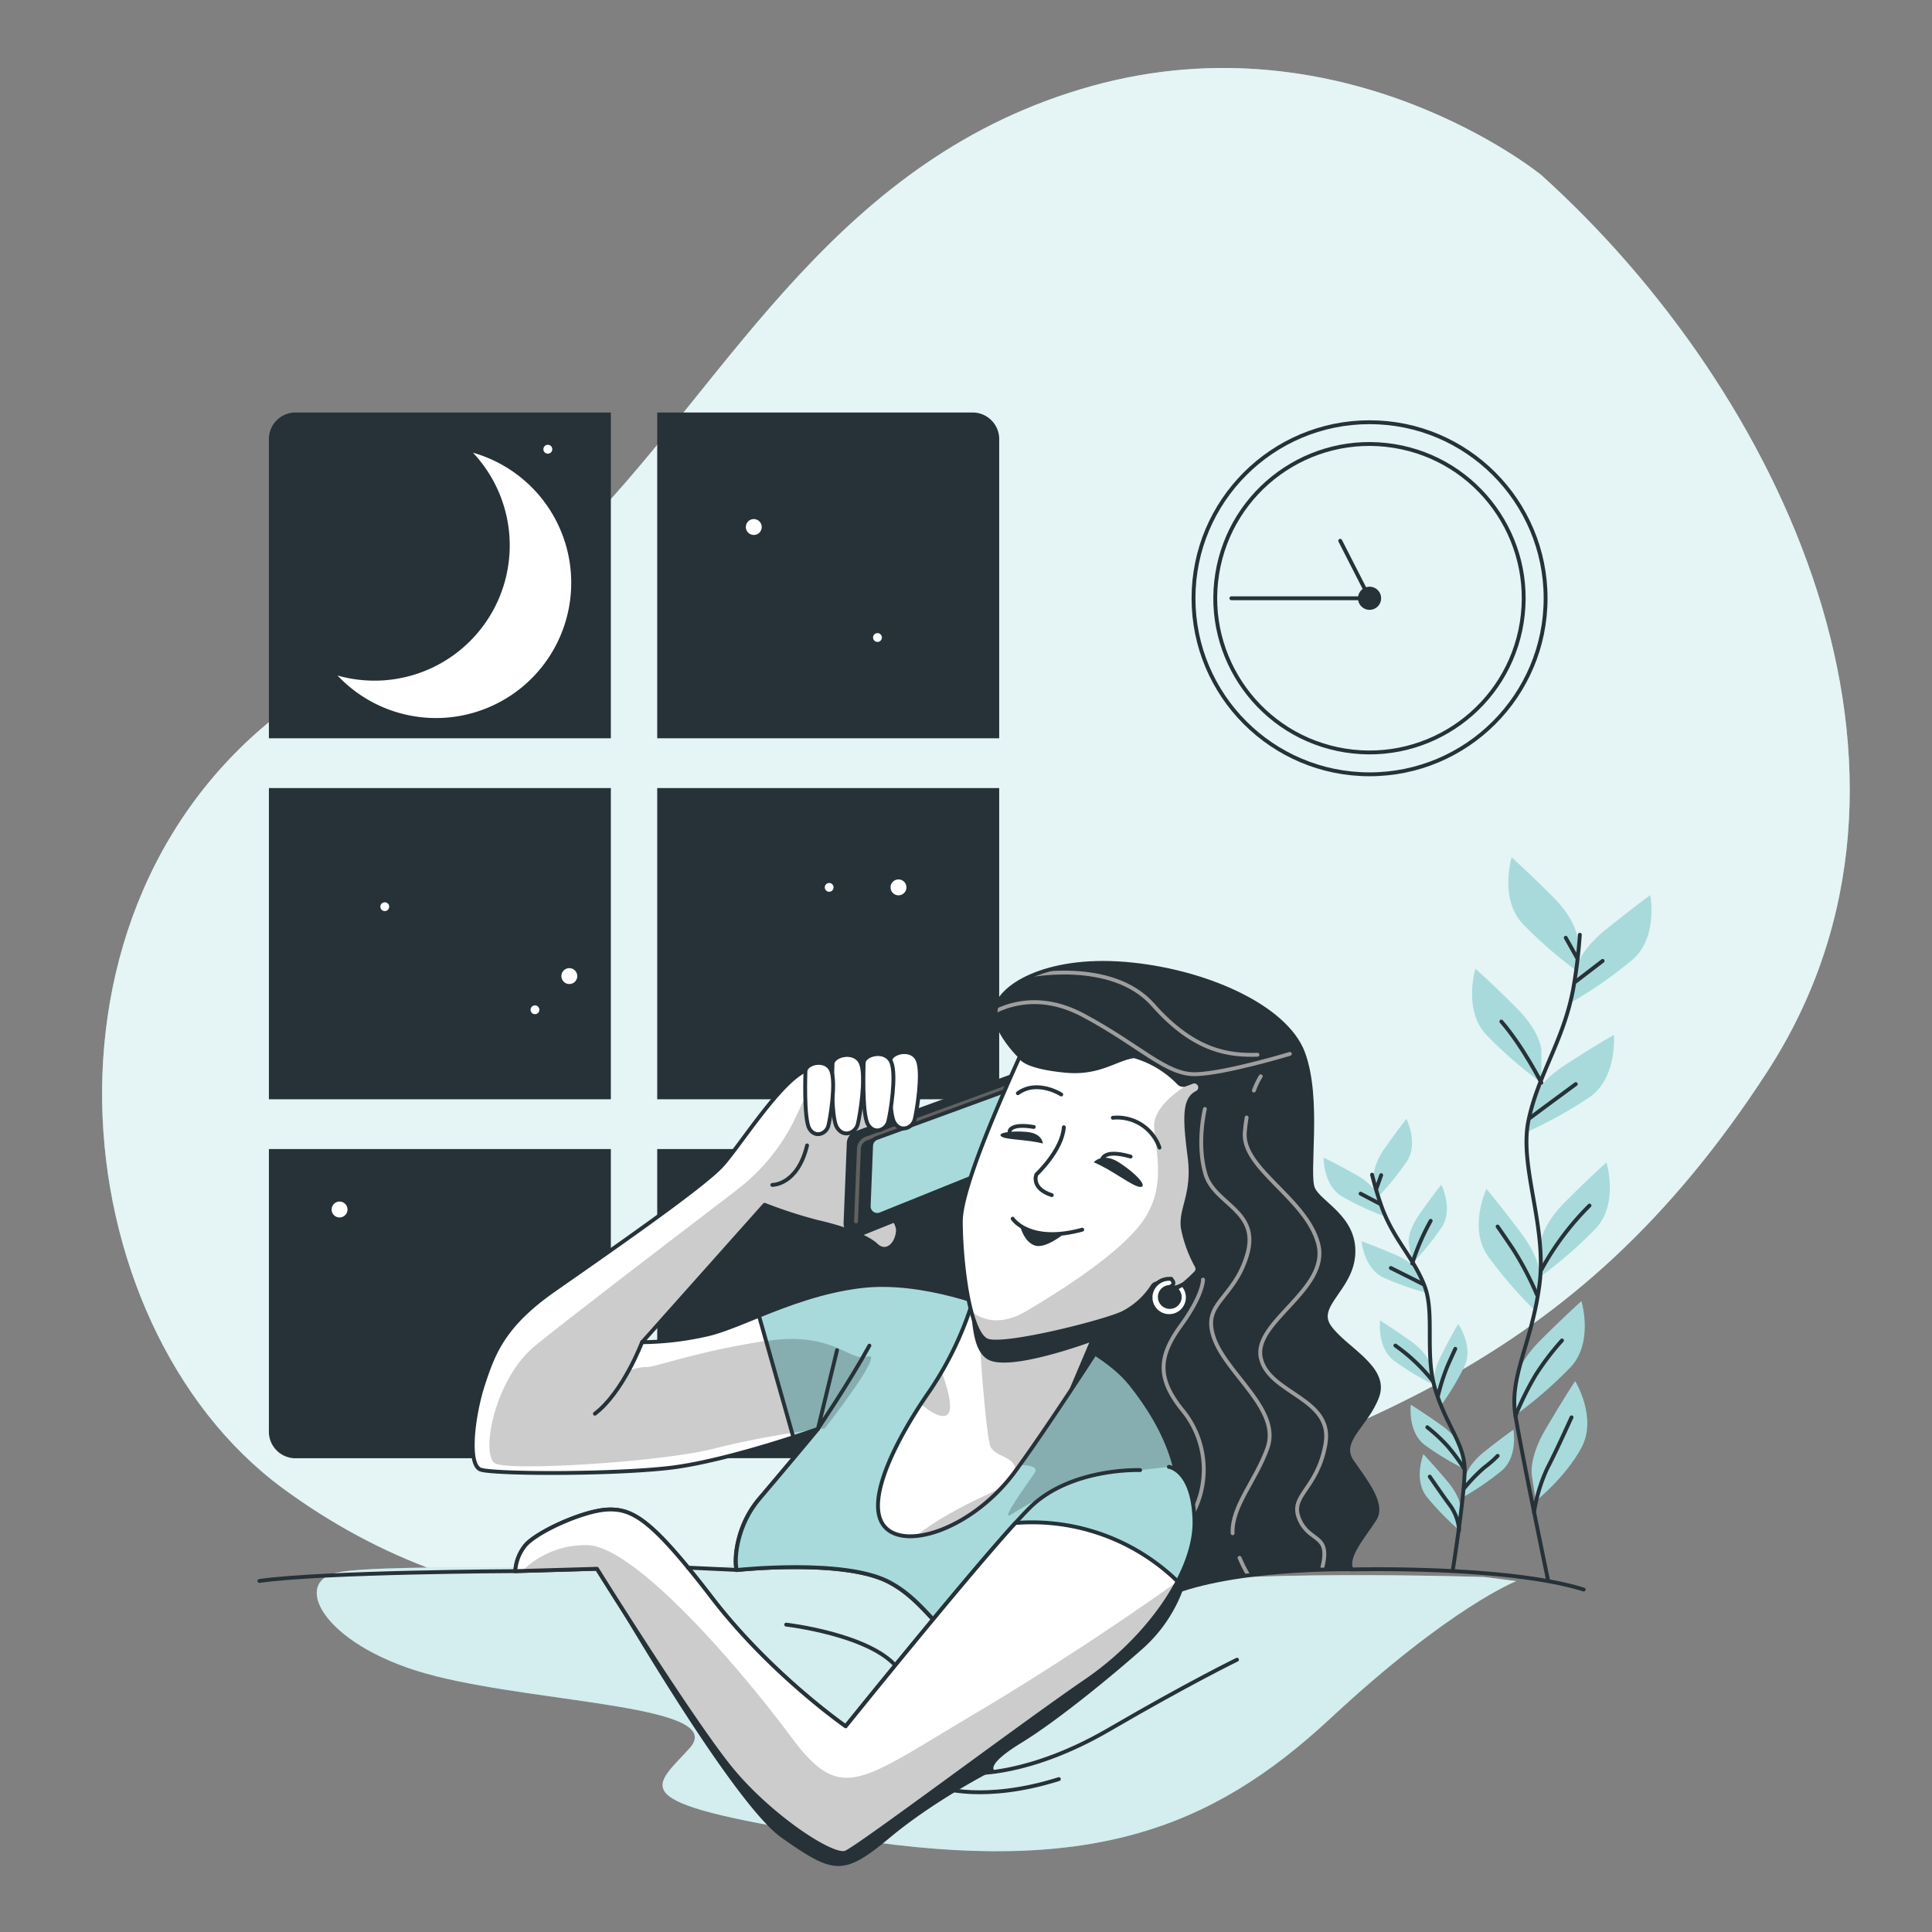 <svg xmlns="http://www.w3.org/2000/svg" xmlns:xlink="http://www.w3.org/1999/xlink" viewBox="0 0 500 500"><rect x="0" y="0" width="500" height="500" fill="#808080" stroke="none"/><defs><clipPath id="freepik--clip-path--inject-7"><path d="M265.76,275.17s-8.56-7.45-8.09-13.56,12.75-13.84,33.33-12.19,41.69,11,46.21,23,.91,31.41,2.62,35.21,10.8,7.38,10.43,16.7-10.2,13.44-6.18,19.1,15.06,10.47,12.38,17.92-10.25,11.53-6.56,16.87,8.33,11,5.88,14.91-7.73,9.85-6,13c0,0-32.52-.6-49,7.26,0,0,2.69.5-15.94-11.79s-28.4-39-30.77-43.38-1.88-31.7,1.61-44.31,7.83-28.45,7.83-28.45Z" style="fill:#263238;stroke:#263238;stroke-linecap:round;stroke-linejoin:round"></path></clipPath><clipPath id="freepik--clip-path-2--inject-7"><path d="M258,338.9s-18.84-8.11-35.46-6-30.17,10.18-39.09,12.36a78.67,78.67,0,0,1-17.26,2.1l31.69-35.56a120.44,120.44,0,0,0,13.6,4.42c5.16,1.14,12.61,3.49,15.24,6s5.45-.16,5.67-3.7-7.67-10-10-12.54,2.94-9.06,6-13.32,8.31-12.43,6-14.29-18.79-3.94-25.46-1.5-17,19.09-22,24.68-30.76,23.35-43.65,32.38-15.57,16.17-18.22,24.26-4.2,21-.64,22.16,33.72,1.27,48.74-.45,38.52-10.1,38.52-10.1-9.3,11.18-15.19,18.08-6.61,15.59-5.88,18.46c0,0,27.49-3,39.22,3s15.31,19.13,29.5,21.92,38-18.1,43.65-32.37-1.17-29.16-10.48-40.76S258,338.9,258,338.9Z" style="fill:#fff;stroke:#263238;stroke-linecap:round;stroke-linejoin:round"></path></clipPath><clipPath id="freepik--clip-path-3--inject-7"><path d="M258,338.9s-18.84-8.11-35.46-6c-9.91,1.25-18.72,4.62-26.12,7.61l8.9,31.44c3.9-1.27,6.42-2.17,6.42-2.17s-9.3,11.18-15.19,18.08-6.61,15.59-5.88,18.46c0,0,27.49-3,39.22,3s15.31,19.13,29.5,21.92,38-18.1,43.65-32.37-1.17-29.16-10.48-40.76S258,338.9,258,338.9Z" style="fill:#A8DADC;stroke:#263238;stroke-linecap:round;stroke-linejoin:round"></path></clipPath><clipPath id="freepik--clip-path-4--inject-7"><path d="M252.11,335.55a87.76,87.76,0,0,1-11.48,24.38c-8,11.46-17.14,28.41-11.82,35s23.11.61,33.91-14.13S291.93,337,291.93,337,262.33,345.19,252.11,335.55Z" style="fill:#fff;stroke:#263238;stroke-linecap:round;stroke-linejoin:round"></path></clipPath><clipPath id="freepik--clip-path-5--inject-7"><path d="M262.77,394.15c-13.57,14.94-43.91,52.62-43.91,52.62s-19.38-13.44-34.58-33.23-20.27-23.07-26.8-22.88-19.43,6.17-21.82,9.66a11.58,11.58,0,0,0-2.3,6.29L154.5,406s24.8,39.74,34.8,51.9,26.19,22.89,29.57,21.55,46-33.39,62.2-44.44c10.17-6.94,18.78-16.42,23.69-25.75A54.08,54.08,0,0,0,262.77,394.15Z" style="fill:#fff;stroke:#263238;stroke-linecap:round;stroke-linejoin:round"></path></clipPath><clipPath id="freepik--clip-path-6--inject-7"><path d="M309.61,282.88l.09-.05a1.53,1.53,0,0,0-1.26-2.79l-1.7.64a1.53,1.53,0,0,1-1.69-.41,26,26,0,0,0-11.52-6.93c-4.68.54-8.88,4.67-17.94,3.76-10.58-1.05-11.37-3.43-11.37-3.43l-.24-.38c-3.39,7.59-15.29,33.69-15.32,42.79,0,9.94,2.14,29.45,7,30.91s29.37-4.7,34.76-7.1a19.93,19.93,0,0,0,7.88-7.06,1.56,1.56,0,0,1,1.57-.68c1.87.36,3,2.14,6.37.23a37.74,37.74,0,0,0,3.11-2.84,1.52,1.52,0,0,0,.36-1.88,33.6,33.6,0,0,1-3.57-9.72c-.79-5.11,3-8.74,1.71-18.65S306.45,284.58,309.61,282.88Z" style="fill:#fff;stroke:#263238;stroke-linecap:round;stroke-linejoin:round"></path></clipPath></defs><g id="freepik--background-simple--inject-7"><path d="M398.81,45.24S348.28,4,282.55,22.26,189.32,97.18,151.63,136.1c-19.74,20.39-48.9,27.9-72.35,43.59-75,50.17-63.88,163-6.06,205.5,50.06,36.84,112.6,40.69,194,13.52s139.64-43.49,190.11-121.3S461.05,101.25,398.81,45.24Z" style="fill:#A8DADC"></path><path d="M398.81,45.24S348.28,4,282.55,22.26,189.32,97.18,151.63,136.1c-19.74,20.39-48.9,27.9-72.35,43.59-75,50.17-63.88,163-6.06,205.5,50.06,36.84,112.6,40.69,194,13.52s139.64-43.49,190.11-121.3S461.05,101.25,398.81,45.24Z" style="fill:#fff;opacity:0.7"></path></g><g id="freepik--Window--inject-7"><rect x="170.09" y="203.95" width="88.5" height="80.54" style="fill:#263238"></rect><rect x="69.59" y="203.95" width="88.5" height="80.54" style="fill:#263238"></rect><path d="M170.09,191.07h88.5V113.88a6.89,6.89,0,0,0-6.63-7.12H170.09Z" style="fill:#263238"></path><path d="M170.09,297.38v80h79.85c4.78,0,8.65-4.17,8.65-9.3V297.38Z" style="fill:#263238"></path><path d="M158.09,297.38H69.59v72.89a6.89,6.89,0,0,0,6.63,7.12h81.87Z" style="fill:#263238"></path><path d="M158.09,191.07V106.76H76.22a6.89,6.89,0,0,0-6.63,7.12v77.19Z" style="fill:#263238"></path><path d="M122.4,117.16a35,35,0,0,1-35.05,57.66,35,35,0,1,0,35.05-57.66Z" style="fill:#fff"></path><circle cx="195.08" cy="136.39" r="2.06" style="fill:#fff"></circle><circle cx="87.88" cy="313.02" r="2.06" style="fill:#fff"></circle><circle cx="147.34" cy="252.61" r="2.06" style="fill:#fff"></circle><circle cx="232.53" cy="229.65" r="2.06" style="fill:#fff"></circle><path d="M228.23,165a1.14,1.14,0,1,1-1.14-1.15A1.14,1.14,0,0,1,228.23,165Z" style="fill:#fff"></path><circle cx="138.45" cy="261.33" r="1.14" style="fill:#fff"></circle><path d="M100.72,234.66a1.14,1.14,0,1,1-1.14-1.15A1.14,1.14,0,0,1,100.72,234.66Z" style="fill:#fff"></path><circle cx="214.59" cy="229.65" r="1.14" style="fill:#fff"></circle><path d="M142.93,116.25a1.15,1.15,0,1,1-1.15-1.14A1.15,1.15,0,0,1,142.93,116.25Z" style="fill:#fff"></path></g><g id="freepik--Plants--inject-7"><path d="M408.27,243.1s0-4.61-6.45-11.07-10.61-10.15-10.61-10.15S388,232.49,394,239a112.79,112.79,0,0,0,14.29,12.45Z" style="fill:#A8DADC"></path><path d="M398.9,271.9s0-4.61-6.45-11.07-10.61-10.14-10.61-10.14-3.23,10.61,2.76,17.06a113.8,113.8,0,0,0,14.3,12.46Z" style="fill:#A8DADC"></path><path d="M407.87,251s.48-4.59,7.59-10.33,11.62-9,11.62-9,2.09,10.89-4.56,16.68A112.83,112.83,0,0,1,407,259.21Z" style="fill:#A8DADC"></path><path d="M396.55,285s1-4.51,8.63-9.47,12.5-7.7,12.5-7.7.93,11.05-6.28,16.11a113.37,113.37,0,0,1-16.59,9.18Z" style="fill:#A8DADC"></path><path d="M398.67,322.06s0-4.61,6.46-11.07,10.61-10.15,10.61-10.15S419,311.45,413,317.91a112.53,112.53,0,0,1-14.3,12.45Z" style="fill:#A8DADC"></path><path d="M398.57,331.11s.65-4.56-4.82-11.87-9.06-11.55-9.06-11.55-4.7,10,.31,17.28a113,113,0,0,0,12.39,14.36Z" style="fill:#A8DADC"></path><path d="M392.2,357.94s0-4.61,6.46-11.07,10.61-10.14,10.61-10.14,3.22,10.6-2.77,17.06a113.29,113.29,0,0,1-14.3,12.45Z" style="fill:#A8DADC"></path><path d="M396.51,382.27s-1.17-4.47,3.45-12.35,7.69-12.5,7.69-12.5,5.81,9.44,1.64,17.21-11.84,13.84-11.84,13.84Z" style="fill:#A8DADC"></path><path d="M408.86,241.92a132.14,132.14,0,0,1-1.77,14.32c-2.55,13.19-8.93,21.69-11.49,33.6s4.78,27.26,2.82,42.56-7.92,23.81-6.22,34,8.38,42.3,8.38,42.3" style="fill:none;stroke:#263238;stroke-linecap:round;stroke-linejoin:round"></path><line x1="407.8" y1="254.02" x2="414.76" y2="248.68" style="fill:none;stroke:#263238;stroke-linecap:round;stroke-linejoin:round"></line><line x1="408.13" y1="247.87" x2="405.21" y2="242.69" style="fill:none;stroke:#263238;stroke-linecap:round;stroke-linejoin:round"></line><path d="M396,289.3s5.83-4.37,11.81-8.74" style="fill:none;stroke:#263238;stroke-linecap:round;stroke-linejoin:round"></path><path d="M398.9,280.21s-4.85-9.52-10.35-15.83" style="fill:none;stroke:#263238;stroke-linecap:round;stroke-linejoin:round"></path><path d="M398.9,328.62A72.09,72.09,0,0,1,411.36,312" style="fill:none;stroke:#263238;stroke-linecap:round;stroke-linejoin:round"></path><path d="M397.77,335.09a81.48,81.48,0,0,0-6.31-12c-3.4-5-3.88-5.66-3.88-5.66" style="fill:none;stroke:#263238;stroke-linecap:round;stroke-linejoin:round"></path><path d="M392.2,366.42a76.54,76.54,0,0,1,5.25-10.61,67.32,67.32,0,0,1,6.79-8.9" style="fill:none;stroke:#263238;stroke-linecap:round;stroke-linejoin:round"></path><path d="M397,391.36a42.58,42.58,0,0,1,3.4-11.28c2.43-4.69,5.18-10.84,6.31-13.27" style="fill:none;stroke:#263238;stroke-linecap:round;stroke-linejoin:round"></path><path d="M355.58,304.71s-.5-2.89,2.85-7.64,5.55-7.51,5.55-7.51,3.17,6.3.12,11a72,72,0,0,1-7.62,9.36Z" style="fill:#A8DADC"></path><path d="M364.58,321.76s-.5-2.89,2.85-7.64S373,306.6,373,306.6s3.18,6.3.12,11a72.85,72.85,0,0,1-7.61,9.37Z" style="fill:#A8DADC"></path><path d="M356.69,309.6s-.81-2.83-5.88-5.65-8.26-4.37-8.26-4.37-.13,7.06,4.66,10a73.26,73.26,0,0,0,10.92,5.13Z" style="fill:#A8DADC"></path><path d="M367.48,329.7s-1.1-2.72-6.44-5-8.68-3.47-8.68-3.47.62,7,5.69,9.41a72.43,72.43,0,0,0,11.4,4Z" style="fill:#A8DADC"></path><path d="M370.17,353.19s-.5-2.89-5.25-6.24-7.75-5.21-7.75-5.21-.88,7,3.59,10.4a72.78,72.78,0,0,0,10.31,6.25Z" style="fill:#A8DADC"></path><path d="M371.22,358.85s-.9-2.79,1.73-8,4.43-8.22,4.43-8.22,4,5.78,1.68,10.87a71.94,71.94,0,0,1-6.21,10.35Z" style="fill:#A8DADC"></path><path d="M379.33,382.18s.33-2.91,4.88-6.53,7.45-5.64,7.45-5.64,1.27,6.94-3,10.58a72.06,72.06,0,0,1-9.95,6.84Z" style="fill:#A8DADC"></path><path d="M378.13,375s-.5-2.9-5.25-6.25-7.76-5.21-7.76-5.21-.87,7,3.59,10.4A72.09,72.09,0,0,0,379,380.19Z" style="fill:#A8DADC"></path><path d="M378.06,390.71s.25-2.93-3.5-7.37-6.18-7-6.18-7-2.61,6.56.84,11a72.88,72.88,0,0,0,8.4,8.66Z" style="fill:#A8DADC"></path><path d="M355.09,304a83.16,83.16,0,0,0,2.66,8.79c3,8,8,12.63,10.85,19.82s0,17.61,2.86,27,7.55,14.07,7.59,20.66-3.06,26-3.06,26" style="fill:none;stroke:#263238;stroke-linecap:round;stroke-linejoin:round"></path><line x1="357.06" y1="311.51" x2="352.12" y2="308.92" style="fill:none;stroke:#263238;stroke-linecap:round;stroke-linejoin:round"></line><line x1="356.19" y1="307.69" x2="357.45" y2="304.13" style="fill:none;stroke:#263238;stroke-linecap:round;stroke-linejoin:round"></line><path d="M368.3,332.35s-4.13-2.11-8.36-4.2" style="fill:none;stroke:#263238;stroke-linecap:round;stroke-linejoin:round"></path><path d="M365.49,327a59.12,59.12,0,0,1,4.77-11.05" style="fill:none;stroke:#263238;stroke-linecap:round;stroke-linejoin:round"></path><path d="M370.74,357.33a46,46,0,0,0-9.62-9.1" style="fill:none;stroke:#263238;stroke-linecap:round;stroke-linejoin:round"></path><path d="M372.15,361.26a51.43,51.43,0,0,1,2.66-8.19c1.59-3.52,1.82-4,1.82-4" style="fill:none;stroke:#263238;stroke-linecap:round;stroke-linejoin:round"></path><path d="M378.82,385.3a43.14,43.14,0,0,1,5.32-5.52,29,29,0,0,0,3.45-3" style="fill:none;stroke:#263238;stroke-linecap:round;stroke-linejoin:round"></path><path d="M379.05,380.3a48.87,48.87,0,0,0-4.45-6.08,43,43,0,0,0-5.22-4.85" style="fill:none;stroke:#263238;stroke-linecap:round;stroke-linejoin:round"></path><path d="M377.62,396a12.54,12.54,0,0,0-2.21-6.22c-2-2.68-4.42-6.23-5.39-7.63" style="fill:none;stroke:#263238;stroke-linecap:round;stroke-linejoin:round"></path></g><g id="freepik--Clock--inject-7"><circle cx="354.44" cy="154.83" r="45.56" style="fill:none;stroke:#263238;stroke-linecap:round;stroke-linejoin:round"></circle><circle cx="354.44" cy="154.83" r="39.91" transform="translate(145.48 480.31) rotate(-80.9)" style="fill:none;stroke:#263238;stroke-linecap:round;stroke-linejoin:round"></circle><circle cx="354.44" cy="154.83" r="2.5" style="fill:#263238;stroke:#263238;stroke-linecap:round;stroke-linejoin:round"></circle><polyline points="346.85 139.96 354.44 154.83 318.68 154.83" style="fill:none;stroke:#263238;stroke-linecap:round;stroke-linejoin:round"></polyline></g><g id="freepik--Character--inject-7"><path d="M384.21,408.13s-68.39-2.18-88.08,2.74-42.13,15.87-49.25,12,1.65-8.21-17-15.87-37.75-1.64-47-1.09S99.16,404.3,87.12,407s-2.74,19.7,25.72,26.81,75.5,7.66,65.65,18.6-18.6,14.23,42.13,23.53,92.47-2.19,123.65-31.19,48.15-35.56,48.15-35.56Z" style="fill:#A8DADC"></path><path d="M384.21,408.13s-68.39-2.18-88.08,2.74-42.13,15.87-49.25,12,1.65-8.21-17-15.87-37.75-1.64-47-1.09S99.16,404.3,87.12,407s-2.74,19.7,25.72,26.81,75.5,7.66,65.65,18.6-18.6,14.23,42.13,23.53,92.47-2.19,123.65-31.19,48.15-35.56,48.15-35.56Z" style="fill:#fff;opacity:0.5"></path><path d="M251.89,458.89s14.34.83,35.15-11.29,33.09-18.07,33.09-18.07" style="fill:none;stroke:#263238;stroke-linecap:round;stroke-linejoin:round"></path><path d="M243.28,462.56s11.32,4,30.75-2.13" style="fill:none;stroke:#263238;stroke-linecap:round;stroke-linejoin:round"></path><path d="M349.74,406.17s40-1.07,60.12,5.2" style="fill:none;stroke:#263238;stroke-linecap:round;stroke-linejoin:round"></path><path d="M203.47,420.45s21.55,2.49,28.64,11" style="fill:none;stroke:#263238;stroke-linecap:round;stroke-linejoin:round"></path><path d="M133.36,406.61s-49.79.2-66.22,2.54" style="fill:none;stroke:#263238;stroke-linecap:round;stroke-linejoin:round"></path><path d="M265.76,275.17s-8.56-7.45-8.09-13.56,12.75-13.84,33.33-12.19,41.69,11,46.21,23,.91,31.41,2.62,35.21,10.8,7.38,10.43,16.7-10.2,13.44-6.18,19.1,15.06,10.47,12.38,17.92-10.25,11.53-6.56,16.87,8.33,11,5.88,14.91-7.73,9.85-6,13c0,0-32.52-.6-49,7.26,0,0,2.69.5-15.94-11.79s-28.4-39-30.77-43.38-1.88-31.7,1.61-44.31,7.83-28.45,7.83-28.45Z" style="fill:#263238"></path><g style="clip-path:url(#freepik--clip-path--inject-7)"><path d="M254.75,263.45s10.6-8.71,25.54-.73S301.75,278.2,309.45,278s24.37-5.26,24.37-5.26" style="fill:none;stroke:#9e9e9e;stroke-linecap:round;stroke-linejoin:round"></path><path d="M265.29,252.64s22.28-4.85,33.14,7.45,20,13.08,27,12.88" style="fill:none;stroke:#9e9e9e;stroke-linecap:round;stroke-linejoin:round"></path><path d="M320.79,403.17c2.5,5.82,4.4,7.1,4.4,7.1" style="fill:none;stroke:#9e9e9e;stroke-linecap:round;stroke-linejoin:round"></path><path d="M311.82,287s-2.2,8.82.13,16.81,14.28,9.39,10.77,21.05-11.91,12.25-8.48,21.61S331.58,364.9,328,374.81c-3.06,8.51-9.28,15-9,22" style="fill:none;stroke:#9e9e9e;stroke-linecap:round;stroke-linejoin:round"></path><path d="M322.63,289.21c-.21,1.18-.37,2.45-.48,3.82-.78,9.47,15.9,17.05,19,28.86S324.26,342,326.29,351.4s18.86,10.31,16.75,22.28-9.42,13.23-6.79,19.46,8.16,3.61,6,12.43" style="fill:none;stroke:#9e9e9e;stroke-linecap:round;stroke-linejoin:round"></path><path d="M326.28,278.55a20,20,0,0,0-1.77,3.68" style="fill:none;stroke:#9e9e9e;stroke-linecap:round;stroke-linejoin:round"></path><path d="M311.34,331.16s.11,3.85-5.61,11.72-6.62,13.5.29,22.06a24.21,24.21,0,0,1,1.53,28.68" style="fill:none;stroke:#9e9e9e;stroke-linecap:round;stroke-linejoin:round"></path></g><path d="M265.76,275.17s-8.56-7.45-8.09-13.56,12.75-13.84,33.33-12.19,41.69,11,46.21,23,.91,31.41,2.62,35.21,10.8,7.38,10.43,16.7-10.2,13.44-6.18,19.1,15.06,10.47,12.38,17.92-10.25,11.53-6.56,16.87,8.33,11,5.88,14.91-7.73,9.85-6,13c0,0-32.52-.6-49,7.26,0,0,2.69.5-15.94-11.79s-28.4-39-30.77-43.38-1.88-31.7,1.61-44.31,7.83-28.45,7.83-28.45Z" style="fill:none;stroke:#263238;stroke-linecap:round;stroke-linejoin:round"></path><path d="M258,338.9s-18.84-8.11-35.46-6-30.17,10.18-39.09,12.36a78.67,78.67,0,0,1-17.26,2.1l31.69-35.56a120.44,120.44,0,0,0,13.6,4.42c5.16,1.14,12.61,3.49,15.24,6s5.45-.16,5.67-3.7-7.67-10-10-12.54,2.94-9.06,6-13.32,8.31-12.43,6-14.29-18.79-3.94-25.46-1.5-17,19.09-22,24.68-30.76,23.35-43.65,32.38-15.57,16.17-18.22,24.26-4.2,21-.64,22.16,33.72,1.27,48.74-.45,38.52-10.1,38.52-10.1-9.3,11.18-15.19,18.08-6.61,15.59-5.88,18.46c0,0,27.49-3,39.22,3s15.31,19.13,29.5,21.92,38-18.1,43.65-32.37-1.17-29.16-10.48-40.76S258,338.9,258,338.9Z" style="fill:#fff"></path><g style="clip-path:url(#freepik--clip-path-2--inject-7)"><path d="M213.45,369.68s15.86-20.22,11.1-18.63-8.72-6.74-26.55-4-28.14,6.73-30.52,6.73a13,13,0,0,0-4.36.8l3.5-7.29h-.45l1-1.09.73-1.53,2.93-2.59,27.05-30.35a120.44,120.44,0,0,0,13.6,4.42c5.16,1.14,12.61,3.49,15.24,6s5.45-.16,5.67-3.7-7.67-10-10-12.54,2.94-9.06,6-13.32,8.31-12.43,6-14.29c-2-1.59-14.31-3.34-22-2.29l-1.33,2.1s-2,4.36-5.55,11.89a51.33,51.33,0,0,1-14.67,17.83c-5.15,4-41.61,31.71-52.31,40.42s-14.26,28.54-10.3,30.52,43.59-.4,57.07-4A214.68,214.68,0,0,1,211.15,370l.57-.2-.12.15Z" style="opacity:0.2"></path><path d="M199.87,306.65s6.53.12,9-10.22" style="fill:none;stroke:#263238;stroke-linecap:round;stroke-linejoin:round"></path><path d="M166.17,347.33s-4.9,13-12.21,18.54" style="fill:none;stroke:#263238;stroke-linecap:round;stroke-linejoin:round"></path></g><path d="M258,338.9s-18.84-8.11-35.46-6-30.17,10.18-39.09,12.36a78.67,78.67,0,0,1-17.26,2.1l31.69-35.56a120.44,120.44,0,0,0,13.6,4.42c5.16,1.14,12.61,3.49,15.24,6s5.45-.16,5.67-3.7-7.67-10-10-12.54,2.94-9.06,6-13.32,8.31-12.43,6-14.29-18.79-3.94-25.46-1.5-17,19.09-22,24.68-30.76,23.35-43.65,32.38-15.57,16.17-18.22,24.26-4.2,21-.64,22.16,33.72,1.27,48.74-.45,38.52-10.1,38.52-10.1-9.3,11.18-15.19,18.08-6.61,15.59-5.88,18.46c0,0,27.49-3,39.22,3s15.31,19.13,29.5,21.92,38-18.1,43.65-32.37-1.17-29.16-10.48-40.76S258,338.9,258,338.9Z" style="fill:none;stroke:#263238;stroke-linecap:round;stroke-linejoin:round"></path><path d="M258,338.9s-18.84-8.11-35.46-6c-9.91,1.25-18.72,4.62-26.12,7.61l8.9,31.44c3.9-1.27,6.42-2.17,6.42-2.17s-9.3,11.18-15.19,18.08-6.61,15.59-5.88,18.46c0,0,27.49-3,39.22,3s15.31,19.13,29.5,21.92,38-18.1,43.65-32.37-1.17-29.16-10.48-40.76S258,338.9,258,338.9Z" style="fill:#A8DADC"></path><g style="clip-path:url(#freepik--clip-path-3--inject-7)"><path d="M213.45,369.68s15.86-20.22,11.1-18.63-8.68-6.65-26.29-4L205,370.83c2.54-.4,4.67-.69,6.16-.88l.57-.2-.12.15Z" style="opacity:0.2"></path><path d="M225,348.25c-5,9.17-13.31,21.5-13.31,21.5l4.94-20.33" style="fill:none;stroke:#263238;stroke-linecap:round;stroke-linejoin:round"></path><path d="M263,379.19s6.34-.4,4.76,2-9.51,13.08-5.95,10.7,17.84-10.31,24.18-10.7,18.62-2.38,26.15,9.11c0,0-4.76-22.88-17-33.29s-15.45-10.3-15.45-10.3Z" style="opacity:0.2"></path></g><path d="M258,338.9s-18.84-8.11-35.46-6c-9.91,1.25-18.72,4.62-26.12,7.61l8.9,31.44c3.9-1.27,6.42-2.17,6.42-2.17s-9.3,11.18-15.19,18.08-6.61,15.59-5.88,18.46c0,0,27.49-3,39.22,3s15.31,19.13,29.5,21.92,38-18.1,43.65-32.37-1.17-29.16-10.48-40.76S258,338.9,258,338.9Z" style="fill:none;stroke:#263238;stroke-linecap:round;stroke-linejoin:round"></path><path d="M252.11,335.55a87.76,87.76,0,0,1-11.48,24.38c-8,11.46-17.14,28.41-11.82,35s23.11.61,33.91-14.13S291.93,337,291.93,337,262.33,345.19,252.11,335.55Z" style="fill:#fff"></path><g style="clip-path:url(#freepik--clip-path-4--inject-7)"><g style="opacity:0.2"><path d="M237.05,397.51c6.63-.6,15.43-5.12,22.44-12.79-2.81,1.7-7.28,3.38-12.73,6.47A67.84,67.84,0,0,0,237.05,397.51Z"></path><path d="M253.14,341.39l1,14.5s1.18,15.14,2.09,18.19,6.87,2.71,6.49,6.71C273.52,366,291.93,337,291.93,337S261.84,340.54,253.14,341.39Z"></path></g><path d="M282.81,346.59l-5.51,13c7.79-11.78,14.63-22.58,14.63-22.58s-28.15,8.94-38.37-.7a11.14,11.14,0,0,0-1.75,3.48c.52,4,.76,9.27,3.81,11.43C260.82,354.84,282.81,346.59,282.81,346.59Z" style="fill:#263238;stroke:#263238;stroke-linecap:round;stroke-linejoin:round"></path><path d="M241.64,349.89s7,15.5,3,16.5-12-9-12-9Z" style="opacity:0.2"></path></g><path d="M252.11,335.55a87.76,87.76,0,0,1-11.48,24.38c-8,11.46-17.14,28.41-11.82,35s23.11.61,33.91-14.13S291.93,337,291.93,337,262.33,345.19,252.11,335.55Z" style="fill:none;stroke:#263238;stroke-linecap:round;stroke-linejoin:round"></path><path d="M154.5,406s34.26,60.09,47.77,69.6,16,10,28,0,27-17.52,27-17.52-2-1.5,7-7,22.52-16.52,31-24a38.23,38.23,0,0,0,11-16l-8.51,2-80.1,60.58L154.5,406" style="fill:#263238"></path><path d="M295.06,380.46s-18.08-.72-28.66,9.85-47.54,56.46-47.54,56.46-19.38-13.44-34.58-33.23-20.27-23.07-26.8-22.88-19.43,6.17-21.82,9.66a11.58,11.58,0,0,0-2.3,6.29L154.5,406s24.8,39.74,34.8,51.9,26.19,22.89,29.57,21.55,46-33.39,62.2-44.44,28.43-28.52,28.06-41.58-6.63-13.81-6.63-13.81" style="fill:#A8DADC;stroke:#263238;stroke-linecap:round;stroke-linejoin:round"></path><path d="M262.77,394.15c-13.57,14.94-43.91,52.62-43.91,52.62s-19.38-13.44-34.58-33.23-20.27-23.07-26.8-22.88-19.43,6.17-21.82,9.66a11.58,11.58,0,0,0-2.3,6.29L154.5,406s24.8,39.74,34.8,51.9,26.19,22.89,29.57,21.55,46-33.39,62.2-44.44c10.17-6.94,18.78-16.42,23.69-25.75A54.08,54.08,0,0,0,262.77,394.15Z" style="fill:#fff"></path><g style="clip-path:url(#freepik--clip-path-5--inject-7)"><path d="M204.64,449.39c-13-17.5-40-49-52.5-49.5a23.25,23.25,0,0,0-17,6.67L154.5,406s24.8,39.74,34.8,51.9,26.19,22.89,29.57,21.55,46-33.39,62.2-44.44c10.17-6.94,18.78-16.42,23.69-25.75,0,0-23.62,17.13-53.12,34.63S217.64,466.89,204.64,449.39Z" style="opacity:0.2"></path></g><path d="M262.77,394.15c-13.57,14.94-43.91,52.62-43.91,52.62s-19.38-13.44-34.58-33.23-20.27-23.07-26.8-22.88-19.43,6.17-21.82,9.66a11.58,11.58,0,0,0-2.3,6.29L154.5,406s24.8,39.74,34.8,51.9,26.19,22.89,29.57,21.55,46-33.39,62.2-44.44c10.17-6.94,18.78-16.42,23.69-25.75A54.08,54.08,0,0,0,262.77,394.15Z" style="fill:none;stroke:#263238;stroke-linecap:round;stroke-linejoin:round"></path><path d="M219.65,295.9l-.83,20.62a2.93,2.93,0,0,0,4,2.83l36.54-14.75a1.81,1.81,0,0,0,1-1.13l7.25-24.05a1.77,1.77,0,0,0-2.3-2.18l-43.8,16A2.91,2.91,0,0,0,219.65,295.9Z" style="fill:#263238;stroke:#263238;stroke-linecap:round;stroke-linejoin:round"></path><path d="M265.08,279.72l-40.87,14.95a2.92,2.92,0,0,0-1.92,2.64l-.75,18.79" style="fill:none;stroke:#616161;stroke-linecap:round;stroke-linejoin:round"></path><path d="M225.44,296.53l-.62,15.6a2.21,2.21,0,0,0,3,2.14l27.65-11.16a1.37,1.37,0,0,0,.78-.85l5.48-18.2a1.34,1.34,0,0,0-1.74-1.65l-33.14,12.12A2.23,2.23,0,0,0,225.44,296.53Z" style="fill:#A8DADC;stroke:#263238;stroke-linecap:round;stroke-linejoin:round"></path><line x1="190.65" y1="406.29" x2="178.06" y2="405.71" style="fill:none;stroke:#263238;stroke-linecap:round;stroke-linejoin:round"></line><path d="M309.61,282.88l.09-.05a1.53,1.53,0,0,0-1.26-2.79l-1.7.64a1.53,1.53,0,0,1-1.69-.41,26,26,0,0,0-11.52-6.93c-4.68.54-8.88,4.67-17.94,3.76-10.58-1.05-11.37-3.43-11.37-3.43l-.24-.38c-3.39,7.59-15.29,33.69-15.32,42.79,0,9.94,2.14,29.45,7,30.91s29.37-4.7,34.76-7.1a19.93,19.93,0,0,0,7.88-7.06,1.56,1.56,0,0,1,1.57-.68c1.87.36,3,2.14,6.37.23a37.74,37.74,0,0,0,3.11-2.84,1.52,1.52,0,0,0,.36-1.88,33.6,33.6,0,0,1-3.57-9.72c-.79-5.11,3-8.74,1.71-18.65S306.45,284.58,309.61,282.88Z" style="fill:#fff"></path><g style="clip-path:url(#freepik--clip-path-6--inject-7)"><path d="M298.7,291.59c.31,6.11,3.06,14.67-2.14,23.22s-21.08,18.64-30.86,24.45c-7.89,4.69-12.8,1.4-14.39,0,1.09,4.15,2.52,7.22,4.34,7.77,4.85,1.46,29.37-4.7,34.76-7.1a19.93,19.93,0,0,0,7.88-7.06,1.56,1.56,0,0,1,1.57-.68c1.87.36,3,2.14,6.37.23a37.74,37.74,0,0,0,3.11-2.84,1.52,1.52,0,0,0,.36-1.88,33.6,33.6,0,0,1-3.57-9.72c-.79-5.11,3-8.74,1.71-18.65s-1.39-14.71,1.77-16.41l.09-.05a1.54,1.54,0,0,0-.2-2.81l-1.06,0S298.39,285.48,298.7,291.59Z" style="opacity:0.2"></path><path d="M272.2,309.3c-5.5-1.76-4-5.33-4-5.33s6.69-6.24,7.12-12.24" style="fill:none;stroke:#263238;stroke-linecap:round;stroke-linejoin:round"></path><path d="M269.89,295.94s-.08-2.64-4.15-3-7.76.22-6.62,1.15S265.79,294.86,269.89,295.94Z" style="fill:#263238"></path><path d="M283.05,300.8s2.27-2.71,6.58.06,7.45,6.22,5.56,6.32S288,302.83,283.05,300.8Z" style="fill:#263238"></path><path d="M288,289.28A11.57,11.57,0,0,1,300.07,297" style="fill:none;stroke:#263238;stroke-linecap:round;stroke-linejoin:round"></path><path d="M274.65,283.25s-6.21-4-11.23-.32" style="fill:none;stroke:#263238;stroke-linecap:round;stroke-linejoin:round"></path><path d="M285.15,300.43s-.1-3.29,7.45-1.11" style="fill:none;stroke:#263238;stroke-linecap:round;stroke-linejoin:round"></path><path d="M261.28,292.74s.23-2.1,6.25-1.08" style="fill:none;stroke:#263238;stroke-linecap:round;stroke-linejoin:round"></path><path d="M262.08,315.4s4.29,6.59,18,2.84" style="fill:none;stroke:#263238;stroke-linecap:round;stroke-linejoin:round"></path><path d="M264.12,317.65s1,3.87,3.77,4.7,7.31-2.94,7.31-2.94A53.3,53.3,0,0,1,264.12,317.65Z" style="fill:#263238"></path></g><path d="M309.61,282.88l.09-.05a1.53,1.53,0,0,0-1.26-2.79l-1.7.64a1.53,1.53,0,0,1-1.69-.41,26,26,0,0,0-11.52-6.93c-4.68.54-8.88,4.67-17.94,3.76-10.58-1.05-11.37-3.43-11.37-3.43l-.24-.38c-3.39,7.59-15.29,33.69-15.32,42.79,0,9.94,2.14,29.45,7,30.91s29.37-4.7,34.76-7.1a19.93,19.93,0,0,0,7.88-7.06,1.56,1.56,0,0,1,1.57-.68c1.87.36,3,2.14,6.37.23a37.74,37.74,0,0,0,3.11-2.84,1.52,1.52,0,0,0,.36-1.88,33.6,33.6,0,0,1-3.57-9.72c-.79-5.11,3-8.74,1.71-18.65S306.45,284.58,309.61,282.88Z" style="fill:none;stroke:#263238;stroke-linecap:round;stroke-linejoin:round"></path><path d="M304.81,333.16l-.42.52a2.7,2.7,0,0,1,.93,2,2.58,2.58,0,1,1-2.65-2.6c1.94-.77.47-2,.47-2l0-.12a3,3,0,0,0-.52,0,4.82,4.82,0,1,0,4.78,4.68,4.85,4.85,0,0,0-1.31-3.19Z" style="fill:#fff;stroke:#263238;stroke-linecap:round;stroke-linejoin:round"></path><path d="M215.46,275.13s-.57,13.78,1.12,16.61,4.84,1.46,5.41-.79,2.21-12.23.83-15.71S216,272.88,215.46,275.13Z" style="fill:#fff;stroke:#263238;stroke-linecap:round;stroke-linejoin:round"></path><path d="M208.46,277s-.51,12.51,1,15.08,4.4,1.32,4.92-.73,2-11.1.75-14.26S209,274.94,208.46,277Z" style="fill:#fff;stroke:#263238;stroke-linecap:round;stroke-linejoin:round"></path><path d="M230.36,274.34s-.54,13.39,1.09,16.15,4.71,1.42,5.27-.78,2.15-11.89.8-15.27S230.92,272.14,230.36,274.34Z" style="fill:#fff;stroke:#263238;stroke-linecap:round;stroke-linejoin:round"></path><path d="M223.53,274.84s-.54,13.4,1.09,16.16,4.71,1.42,5.27-.78,2.15-11.89.8-15.27S224.09,272.65,223.53,274.84Z" style="fill:#fff;stroke:#263238;stroke-linecap:round;stroke-linejoin:round"></path></g></svg>